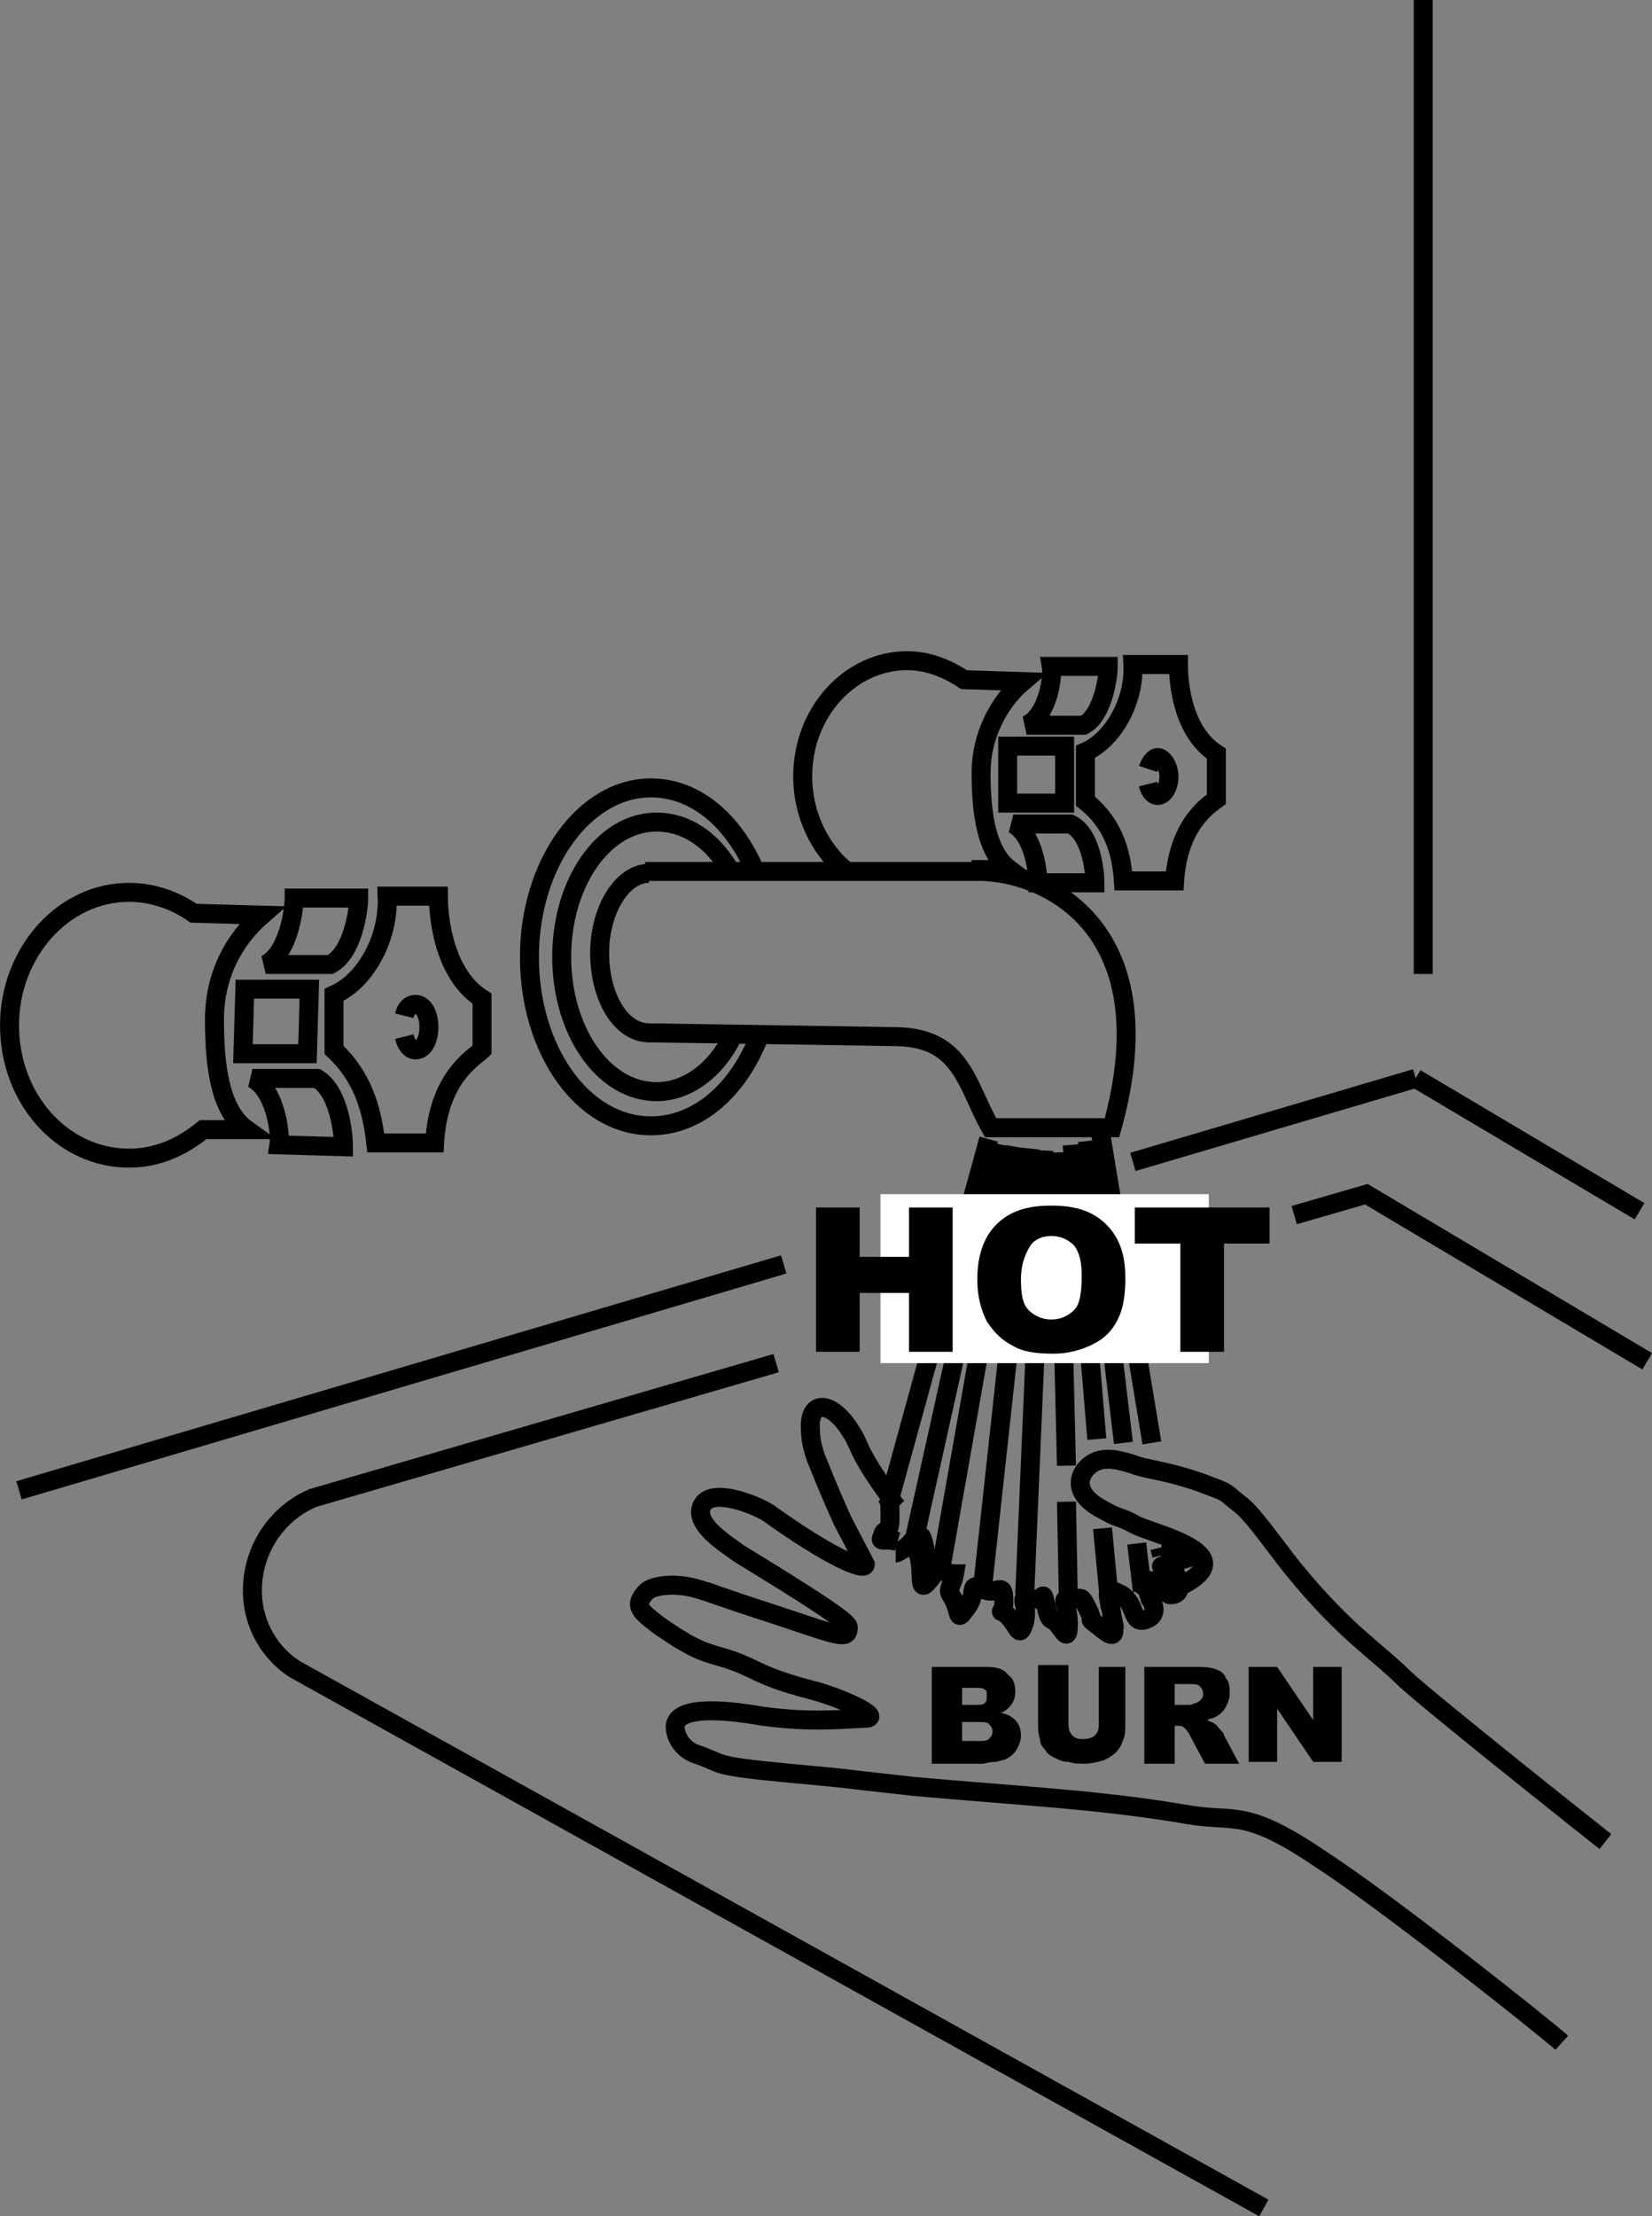 <?xml version="1.0" encoding="UTF-8" standalone="no"?>
<!-- Generator: Adobe Illustrator 21.0.2, SVG Export Plug-In . SVG Version: 6.00 Build 0)  -->
<svg id="svg2" xmlns:rdf="http://www.w3.org/1999/02/22-rdf-syntax-ns#" xmlns="http://www.w3.org/2000/svg" xml:space="preserve" height="116.74" width="87.056" version="1.1" y="0px" x="0px" xmlns:cc="http://creativecommons.org/ns#" xmlns:dc="http://purl.org/dc/elements/1.1/" viewBox="0 0 87.056 116.737"><rect x="0" y="0" width="87.056" height="116.737" fill="#808080" stroke="none"/><style id="style4" type="text/css">
	.st0{fill:none;}
	.st1{fill:#F7BC60;}
	.st2{fill:#FFFFFF;}
	.st3{fill:none;stroke:#000000;}
	.st4{fill:none;stroke:#000000;stroke-width:2;}
	.st5{fill-rule:evenodd;clip-rule:evenodd;fill:#FFFFFF;}
	.st6{fill-rule:evenodd;clip-rule:evenodd;}
	.st7{font-family:&apos;ArialMT&apos;;}
	.st8{font-size:8px;}
</style><g id="Layer_1" transform="translate(-248.97 -334.06)"><g id="g240"><g stroke="#000" fill="none"><path id="path242" d="m288.97 388.66c-1.1 2.8-3.2 4.7-5.7 4.7-3.6 0-6.4-4-6.4-8.9s2.9-8.9 6.4-8.9c2.4 0 4.4 1.8 5.5 4.4" class="st3"/><path id="path244" d="m287.57 388.66c-0.9 1.8-2.4 2.9-4 2.9-2.8 0-5-3.2-5-7.1s2.2-7.1 5-7.1c1.6 0 3 1 3.9 2.6" class="st3"/><path id="path246" d="m287.47 379.96" class="st3"/><path id="path248" d="m283.17 388.46c-1.5 0-2.6-1.9-2.6-4.2s1.2-4.2 2.6-4.2" class="st3"/><path id="path250" d="m282.97 379.96h17.4c3.4-0.1 10.2 2.7 7.2 13.5h-6.4c-1.3-2.3-1.5-4.8-5.1-4.8l-13-0.2" class="st3"/></g><g id="g252" stroke="#000" fill="none" transform="translate(55.172 -14.238)"><path id="path254" d="m213.6 408.5h3.1c0.2-3.5 2.1-4.5 2.5-4.9v-2.7c-1.9-1.2-2.3-4-2.3-5.4h-2.7c0.1 2.3-1.2 4.5-2.8 5.2v2.9c1.5 1.4 2 3.1 2.2 4.9z" class="st3"/><path id="path256" d="m212.7 395.6c0 0.6-0.3 2.9-1.5 3.5h-3.4c1.2-0.6 1.5-2.9 1.5-3.5h3.4z" class="st3"/><polygon id="polygon258" points="206.6 403.8 206.7 400.4 210.1 400.4 210 403.8" class="st3"/><path id="path260" d="m211.9 408.7c0-0.6-0.2-2.9-1.4-3.6h-3.4c1.2 0.6 1.5 2.9 1.4 3.5l3.4 0.1z" class="st3"/><path id="path262" d="m215.1 401.8c0.1-0.4 0.3-0.6 0.6-0.6 0.4 0 0.7 0.5 0.7 1.2s-0.3 1.2-0.7 1.2c-0.3 0-0.5-0.3-0.6-0.7" class="st3"/><path id="path264" d="m204.5 407.8c-1.1 0.9-2.4 1.5-3.9 1.5-3.5 0-6.3-3.1-6.3-7 0-3.8 2.8-7 6.3-7 1.2 0 2.4 0.4 3.4 1.1l3.6 0.1c-1.5 1.3-2.5 3.2-2.5 5.5 0 2.5 0.3 4.8 1.7 5.8h-2.3z" class="st3"/></g><g stroke="#000" fill="none"><path id="path266" d="m308.17 380.46h2.7c0.2-3 1.8-4 2.2-4.3v-2.4c-1.7-1.1-2-3.5-2-4.7h-2.4c0.1 2-1.1 4-2.5 4.6v2.6c1.4 1.1 1.9 2.6 2 4.2z" class="st3"/><path id="path268" d="m307.37 369.16c0 0.6-0.3 2.6-1.3 3.1h-3c1.1-0.5 1.4-2.5 1.3-3.1h3z" class="st3"/><polygon id="polygon270" transform="translate(55.172 -14.238)" points="246.9 390.6 246.9 387.6 249.9 387.6 249.9 390.6" class="st3"/><path id="path272" d="m306.67 380.56c0-0.6-0.2-2.6-1.3-3.1h-3c1.1 0.6 1.3 2.6 1.3 3.1h3z" class="st3"/><path id="path274" d="m309.47 374.56c0.1-0.3 0.3-0.6 0.5-0.6 0.3 0 0.6 0.5 0.6 1 0 0.6-0.3 1-0.6 1-0.2 0-0.4-0.2-0.5-0.6" class="st3"/><path id="path276" d="m293.47 379.86c-1.3-1.1-2.2-2.9-2.2-4.9 0-3.4 2.5-6.1 5.5-6.1 1.1 0 2.1 0.4 3 1l3.1 0.1c-1.3 1.1-2.2 2.9-2.2 4.8 0 2.2 0.3 4.2 1.5 5.1h-2" class="st3"/><path id="path278" d="m296.17 415.86c0.1 0 0.2-0.1 0.4-0.2 0.6-0.4 0.9-1.3 1.1-0.2 0.3 1.1-0.6-0.4-0.3 0.5s-0.1 2.2 0.6 1.3c0.8-0.9-0.2-0.7 0.8-0.4 0.3 0.1 0.5 0.1 0.5 0.1-0.1 0.6-0.4 0.8-0.2 1.1 0.6 0.9 0.2 1.6 0.9 0.6 0.5-0.7 0-1.3 0.8-0.9 0.7 0.4 1.1-0.5 1.1 0.6s-0.4 0.2 0.2 0.8 0.6 1.3 0.9 0.3c0.2-1-0.4-1.3 0.3-1.2 0.8 0.2 0.6-0.6 0.8 0.3 0.2 1 0.3 0.7 0.6 1 0.4 0.5 0.6 1 0.6 0s-0.5-1.3 0.1-1.3c0.6 0.1 0.5-0.3 0.9 0.5s0 0.5 0.4 0.8 1 0.9 1 0.4 0.1 0.2-0.1-0.8c-0.1-0.9-0.6-1.7 0.5-1.1 0.8 0.5 0.5 1.6 1.3 1.3s0.2-1.1 0.2-1.1c-0.1-0.3-0.2-0.8-0.3-0.7-0.1 0.2-0.3-0.4 0.6-0.2s0.4 0.7 0.8 0.7 0.6-0.3 0.3-1-1.5-0.3-0.2-0.7 1.5-0.4 1-0.5c-0.8-0.1-0.4-0.1-1.6-0.2" class="st3"/><path id="path280" d="m301.07 394.06-5.2 18.9c0.2 0.3 0.3 0.4 0.4 0.5" class="st3"/></g><g id="g282" transform="translate(55.172 -14.238)"><path id="path284" d="m242.9 436.1h2.9c0.5 0 0.9 0.1 1.1 0.4 0.3 0.2 0.4 0.5 0.4 0.9 0 0.3-0.1 0.6-0.3 0.8-0.1 0.1-0.3 0.3-0.5 0.3 0.4 0.1 0.6 0.2 0.8 0.4s0.3 0.5 0.3 0.8-0.1 0.5-0.2 0.7-0.3 0.4-0.5 0.5c-0.1 0.1-0.3 0.1-0.6 0.2-0.4 0-0.6 0.1-0.7 0.1h-2.7v-5.1zm1.6 2h0.7c0.2 0 0.4 0 0.5-0.1s0.1-0.2 0.1-0.4c0-0.1 0-0.3-0.1-0.3-0.1-0.1-0.3-0.1-0.5-0.1h-0.7v0.9zm0 1.9h0.8c0.3 0 0.5 0 0.6-0.1s0.2-0.2 0.2-0.4-0.1-0.3-0.2-0.4-0.3-0.1-0.6-0.1h-0.8v1z"/><path id="path286" d="m251.5 436.1h1.6v3c0 0.3 0 0.6-0.1 0.8-0.1 0.3-0.2 0.5-0.4 0.7s-0.4 0.3-0.6 0.4c-0.3 0.1-0.7 0.2-1.1 0.2-0.2 0-0.5 0-0.8-0.1-0.3 0-0.5-0.1-0.7-0.2s-0.4-0.2-0.5-0.4c-0.2-0.2-0.3-0.4-0.3-0.6-0.1-0.3-0.1-0.6-0.1-0.9v-3h1.6v3.1c0 0.3 0.1 0.5 0.2 0.6 0.2 0.2 0.4 0.2 0.6 0.2 0.3 0 0.5-0.1 0.6-0.2 0.2-0.2 0.2-0.4 0.2-0.6v-3z"/><path id="path288" d="m254.1 441.1v-5h2.6c0.5 0 0.8 0 1.1 0.1s0.5 0.2 0.6 0.5c0.2 0.2 0.2 0.5 0.2 0.8s-0.1 0.5-0.2 0.7-0.3 0.4-0.5 0.5c-0.1 0.1-0.3 0.1-0.5 0.2 0.2 0.1 0.3 0.1 0.4 0.2 0.1 0 0.1 0.1 0.3 0.3 0.1 0.1 0.2 0.2 0.2 0.3l0.8 1.5h-1.8l-0.8-1.5c-0.1-0.2-0.2-0.3-0.3-0.4s-0.2-0.1-0.4-0.1h-0.1v2h-1.6zm1.6-3h0.7c0.1 0 0.2 0 0.4-0.1 0.1 0 0.2-0.1 0.3-0.2s0.1-0.2 0.1-0.3c0-0.2-0.1-0.3-0.2-0.4s-0.3-0.1-0.6-0.1h-0.7v1.1z"/><path id="path290" d="m259.6 436.1h1.5l1.9 2.8v-2.8h1.5v5h-1.5l-1.9-2.8v2.8h-1.5v-5z"/></g><g stroke="#000" fill="none"><line id="line292" y2="415.06" x2="297.17" y1="394.36" x1="301.77" class="st3"/><line id="line294" y2="416.56" x2="298.57" y1="394.46" x1="302.47" class="st3"/><line id="line296" y2="417.46" x2="300.77" y1="394.56" x1="303.27" class="st3"/><line id="line298" y2="418.06" x2="302.97" y1="394.66" x1="303.97" class="st3"/><line id="line300" y2="418.36" x2="305.27" y1="413.16" x1="305.17" class="st3"/><line id="line302" y2="411.26" x2="305.17" y1="394.76" x1="304.77" class="st3"/><line id="line304" y2="418.76" x2="307.47" y1="414.56" x1="307.07" class="st3"/><line id="line306" y2="409.86" x2="306.77" y1="394.36" x1="305.47" class="st3"/><line id="line308" y2="417.86" x2="309.17" y1="415.36" x1="308.87" class="st3"/><line id="line310" y2="410.06" x2="308.17" y1="394.16" x1="306.27" class="st3"/><line id="line312" stroke-width="2" y2="415.86" x2="310.67" y1="415.46" x1="310.57" class="st4"/><line id="line314" y2="410.06" x2="309.67" y1="393.76" x1="306.97" class="st3"/></g><rect id="rect316" class="st2" height="8.9" width="17.3" y="396.96" x="295.37" fill="#fff"/><g id="g318" transform="translate(55.172 -14.238)"><path id="path320" d="m236.8 411.9h2.3v2.6h2.6v-2.6h2.3v7.6h-2.3v-3.1h-2.6v3.1h-2.3v-7.6z"/><path id="path322" d="m245.3 415.7c0-1.2 0.3-2.2 1-2.9s1.6-1 2.9-1 2.2 0.3 2.9 1 1 1.6 1 2.8c0 0.9-0.1 1.6-0.4 2.2s-0.7 1-1.3 1.3-1.3 0.5-2.1 0.5c-0.9 0-1.6-0.1-2.1-0.4-0.6-0.3-1-0.7-1.4-1.3-0.3-0.6-0.5-1.3-0.5-2.2zm2.3 0c0 0.8 0.1 1.3 0.4 1.6s0.7 0.5 1.2 0.5 0.9-0.2 1.2-0.5 0.4-0.9 0.4-1.8c0-0.7-0.1-1.2-0.4-1.6-0.3-0.3-0.7-0.5-1.2-0.5s-0.9 0.2-1.1 0.5c-0.3 0.5-0.5 1-0.5 1.8z"/><path id="path324" d="m253.6 411.9h7.1v1.9h-2.4v5.7h-2.3v-5.7h-2.4v-1.9z"/></g><g stroke="#000" fill="none"><path id="path326" d="m295.77 412.76c-1.6-2.2-1.5-2.6-1.9-3.2-1-1.7-2.2-1.8-2.2-0.4 0 0.7 0.1 1.1 0.3 1.7 0.3 0.7 0.5 1.3 1.4 3.3l1.2 2.3c0 0.4-1.9-0.4-5.1-2.7-0.6-0.4-3-1.4-3.5-0.4s1.4 2.1 1.9 2.5c3.6 2.2 5.8 3.6 5.8 3.9 0 0.7-0.4 0.5-3.7-0.6-3.7-1.2-3.5-1.2-3.9-1.3-1.4-0.5-2.6-0.3-3 0-0.8 0.8-0.3 1.1 0.6 1.8 2 1.4 2.4 1.4 3.7 1.8 1.5 0.5 1.6 0.9 4.3 1.6 1.6 0.4 3.7 1.4 3 1.5-1.9 0.1-3.2 0.2-5.5-0.1-1.7-0.3-4.3-0.6-4.6 0.4-0.1 0.4 0.2 1.3 1.1 1.6 1.5 0.5 0.6 0.6 4.9 1s1.1 0.1 6.6 0.7c5.6 0.5 9.9 0.7 14.5 1.5 2.4 0.4 2.9-0.4 7 2.4 3.4 2.2 11.6 8.7 12.6 9.6" class="st3"/><path id="path328" d="m311.27 417.56c3.3-1.7-1.6-2.7-2.5-3.2s-0.7-0.2-1.9-0.9-1.2-1.6-0.5-2.2c0.5-0.4 1.1-0.5 2.5 0 0.6 0.2 1.7 0.3 3.4 0.9 1.6 0.6 1.1 0.4 2 1.1 0.7 0.5 1.7 2 2.9 3.5 2.7 3.3 4.4 4.3 5.8 5.7 1.5 1.4 10.6 8.6 10.6 8.6" class="st3"/><line id="line330" y2="412.56" x2="249.97" y1="400.66" x1="290.27" class="st3"/><path id="path332" d="m314.67 402.36" class="st4" stroke-width="2"/><path id="path334" d="m333.07 396.96" class="st4" stroke-width="2"/><line id="line336" y2="395.26" x2="308.67" y1="390.86" x1="323.57" class="st3"/><polyline id="polyline338" transform="translate(55.172 -14.238)" points="280.6 420 265.8 411.2 262 412.3" class="st3"/><line id="line340" y2="397.86" x2="335.37" y1="390.86" x1="323.57" class="st3"/><line id="line342" y2="334.06" x2="323.97" y1="385.36" x1="323.97" class="st3"/><path id="path344" d="m289.87 405.86-24.4 7.1c-1.9 0.8-3.2 2.7-3.2 4.9 0 1.5 0.7 3.1 2.2 4.1l51.1 28.4" class="st3"/><path id="path346" d="m296.27 415.26c-0.7-0.2-1 0.1-0.8-0.3 0.1-0.5 0.4 0 0.4-0.9s0-0.9-0.2-1.2" class="st3"/></g></g></g></svg>
